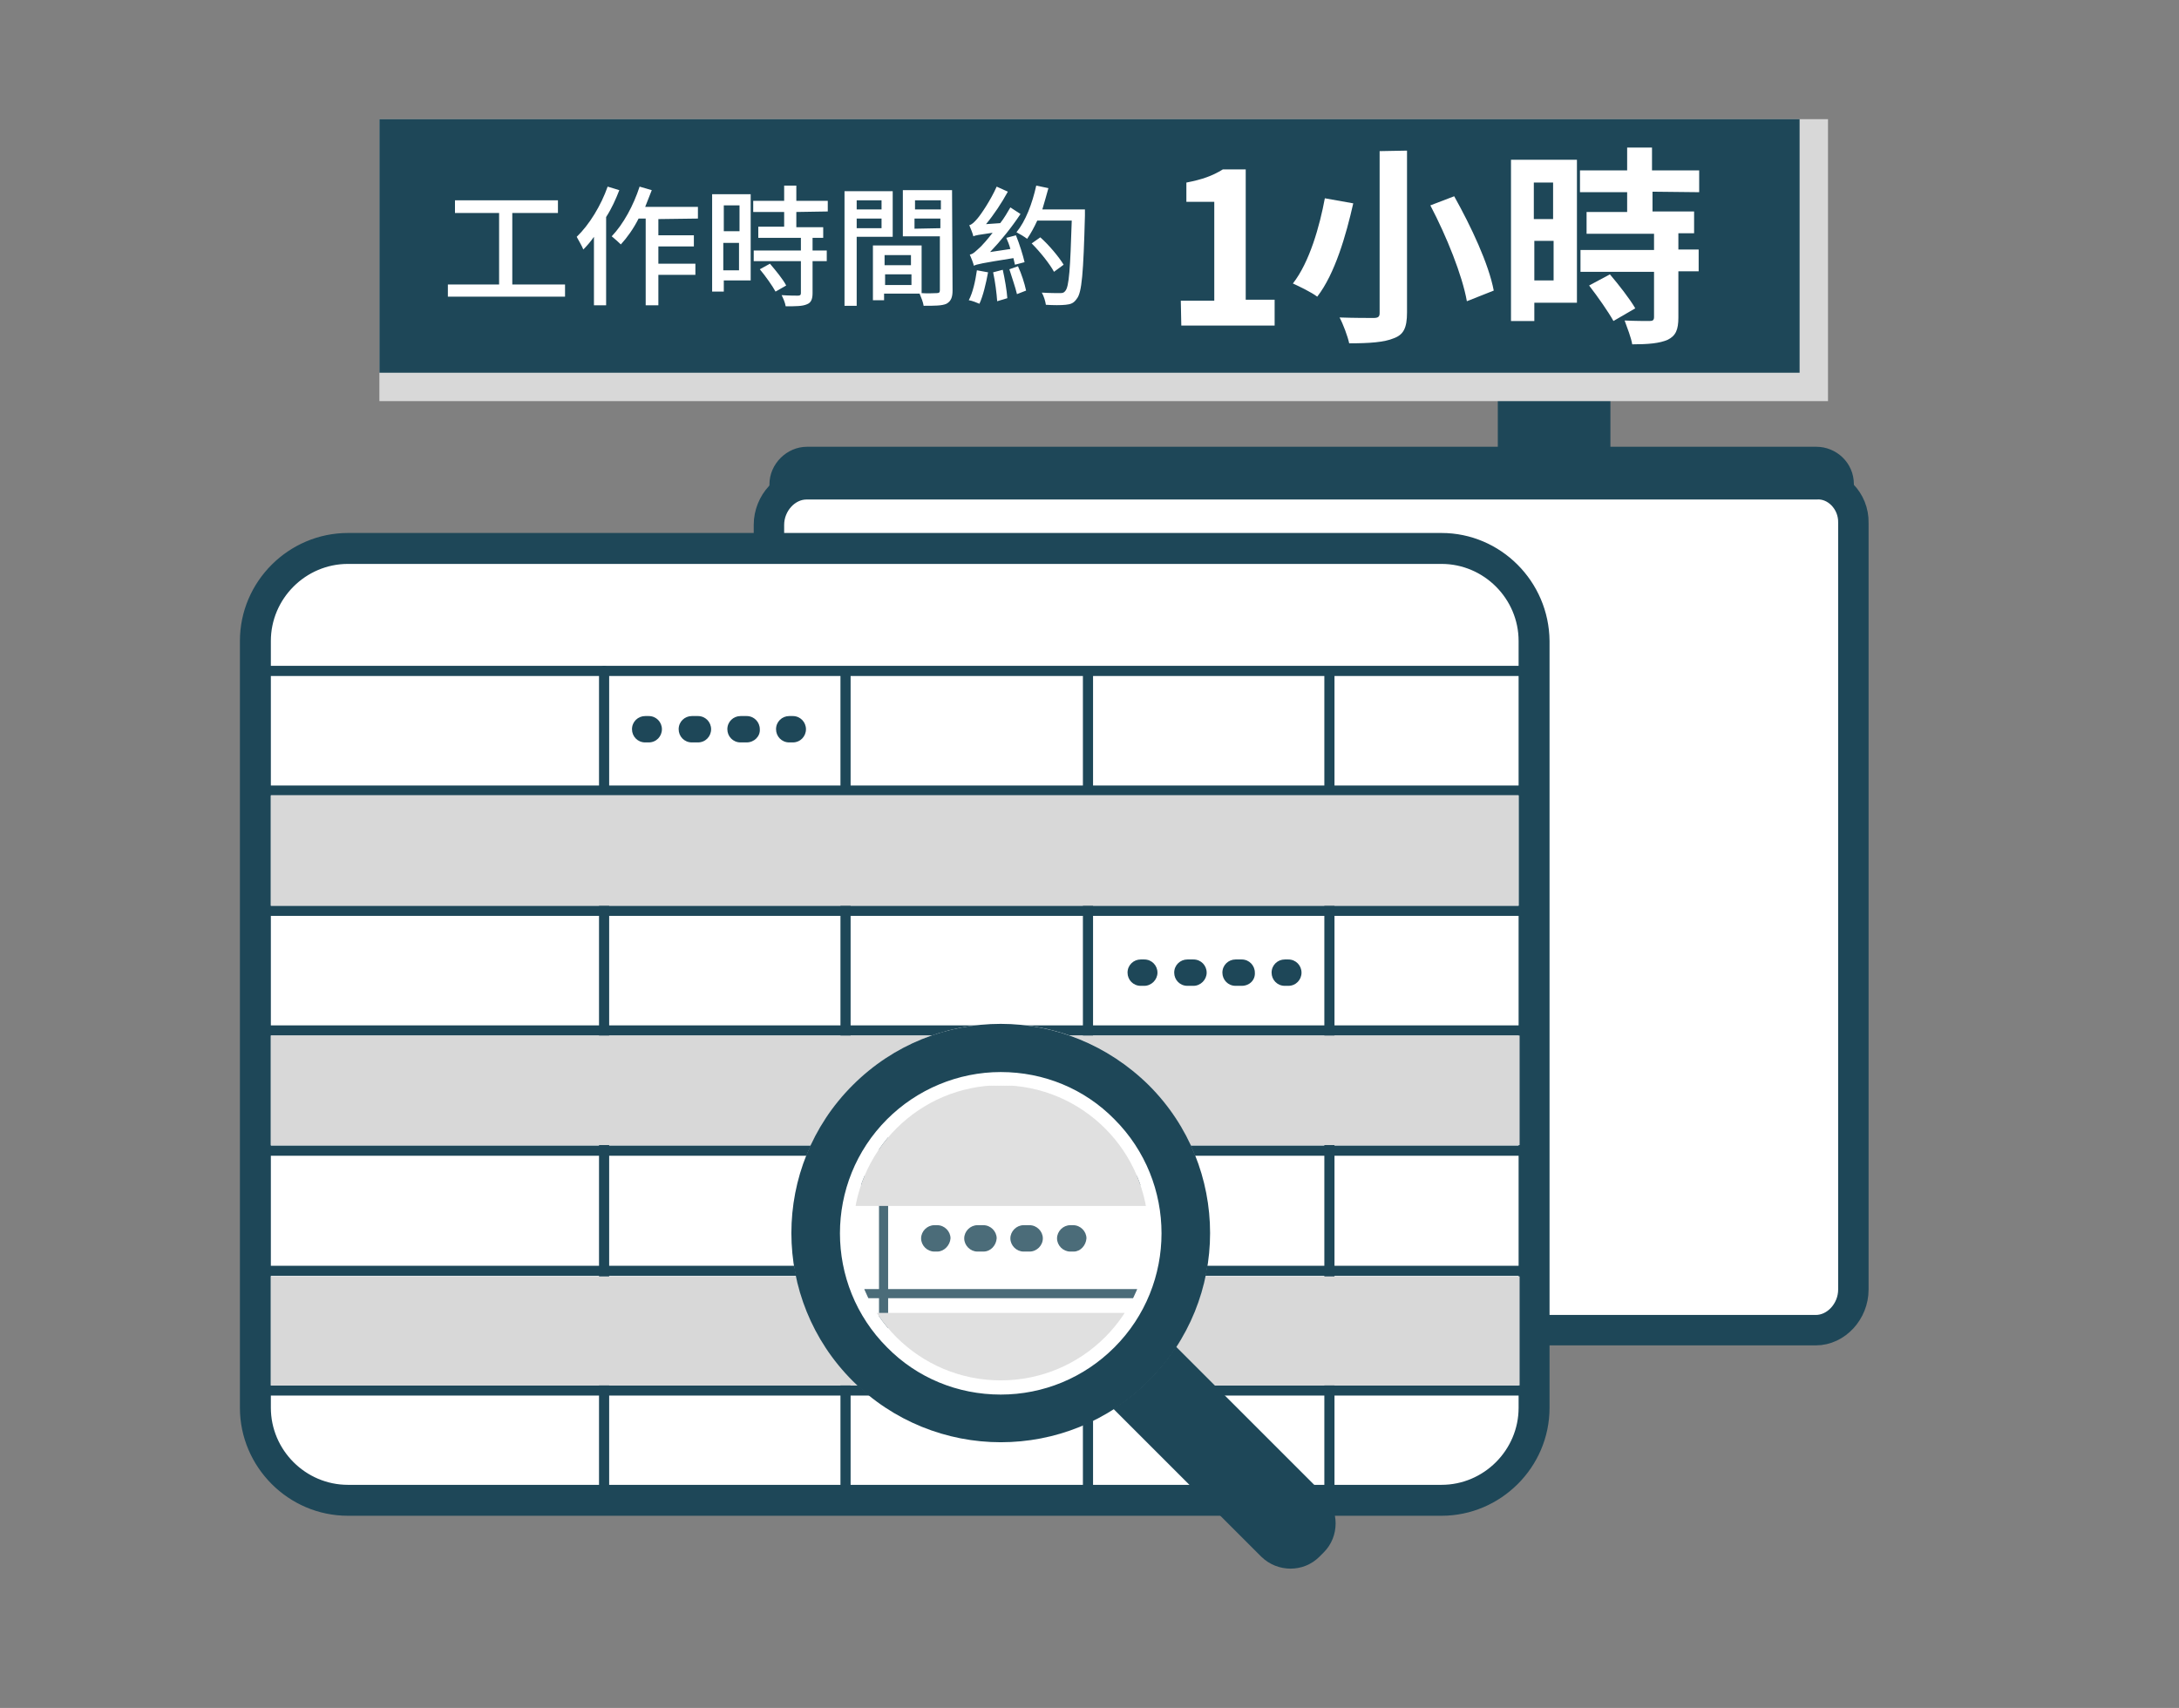 <?xml version="1.0" encoding="utf-8"?>
<!-- Generator: Adobe Illustrator 24.3.0, SVG Export Plug-In . SVG Version: 6.00 Build 0)  -->
<svg version="1.1" id="圖層_1" xmlns="http://www.w3.org/2000/svg" xmlns:xlink="http://www.w3.org/1999/xlink" x="0px" y="0px"
	 viewBox="0 0 429.6 336.8" style="enable-background:new 0 0 429.6 336.8;" xml:space="preserve">
<rect x="0" y="0" width="429.6" height="336.8" fill="#808080" stroke="none"/>
<style type="text/css">
	.st0{fill:#FFFFFF;stroke:#1E4758;stroke-width:6;stroke-miterlimit:10;}
	.st1{fill:#1E4758;}
	.st2{fill:#FFFFFF;}
	.st3{fill:#1E4758;stroke:#1E4758;stroke-width:2;stroke-miterlimit:10;}
	.st4{fill:#D8D8D8;}
	.st5{opacity:0.8;}
	.st6{clip-path:url(#SVGID_2_);}
	.st7{enable-background:new    ;}
</style>
<path class="st0" d="M358,95.5h-199c-4,0-7.4,3.7-7.4,8v150.8c0,4.3,3.4,8,7.4,8h199c4,0,7.4-3.7,7.4-8V103.1
	C365.5,98.8,362,95.2,358,95.5z"/>
<path class="st1" d="M365.5,95.5v7.4c0-4-3.4-7.4-7.4-7.4h-199c-4,0-7.4,3.4-7.4,7.4v-7.4c0-4,3.4-7.4,7.4-7.4h199
	C362,88.1,365.5,91.2,365.5,95.5z"/>
<path class="st1" d="M317.5,76h-22.2v19.2h22.2V80.9V76z"/>
<g>
	<g>
		<g>
			<path class="st2" d="M48.3,277.5V126.4c0-11.1,9.1-20.3,20.3-20.3h215.6c11.1,0,20.3,9.1,20.3,20.3v151.2
				c0,11.1-9.1,20.3-20.3,20.3H68.6C57.4,297.8,48.3,288.7,48.3,277.5z"/>
			<path class="st3" d="M284.2,110.2c8.9,0,16.2,7.3,16.2,16.2v151.2c0,8.9-7.3,16.2-16.2,16.2H68.6c-8.9,0-16.2-7.3-16.2-16.2
				V126.4c0-8.9,7.3-16.2,16.2-16.2H284.2 M284.2,106.1H68.6c-11.1,0-20.3,9.1-20.3,20.3v151.2c0,11.1,9.1,20.3,20.3,20.3h215.6
				c11.1,0,20.3-9.1,20.3-20.3V126.4C304.4,115.2,295.3,106.1,284.2,106.1L284.2,106.1z"/>
		</g>
		<path class="st1" d="M302.7,133.3H50c-0.5,0-1-0.5-1-1s0.5-1,1-1h252.7c0.5,0,1,0.5,1,1S303.2,133.3,302.7,133.3z"/>
		<path class="st1" d="M302.7,156.9H50c-0.5,0-1-0.5-1-1s0.5-1,1-1h252.7c0.5,0,1,0.5,1,1S303.2,156.9,302.7,156.9z"/>
		<path class="st1" d="M302.7,180.6H50c-0.5,0-1-0.5-1-1s0.5-1,1-1h252.7c0.5,0,1,0.5,1,1S303.2,180.6,302.7,180.6z"/>
		<path class="st1" d="M302.7,204.2H50c-0.5,0-1-0.5-1-1s0.5-1,1-1h252.7c0.5,0,1,0.5,1,1S303.2,204.2,302.7,204.2z"/>
		<path class="st1" d="M302.7,227.9H50c-0.5,0-1-0.5-1-1s0.5-1,1-1h252.7c0.5,0,1,0.5,1,1C303.8,227.4,303.2,227.9,302.7,227.9z"/>
		<path class="st1" d="M302.7,251.6H50c-0.5,0-1-0.5-1-1s0.5-1,1-1h252.7c0.5,0,1,0.5,1,1C303.8,251.1,303.2,251.6,302.7,251.6z"/>
		<path class="st1" d="M302.7,275.2H50c-0.5,0-1-0.5-1-1c0-0.5,0.5-1,1-1h252.7c0.5,0,1,0.5,1,1
			C303.8,274.7,303.2,275.2,302.7,275.2z"/>
	</g>
	<path class="st1" d="M119.1,295.8c-0.5,0-1-0.5-1-1V132.3c0-0.5,0.5-1,1-1c0.5,0,1,0.5,1,1v162.6
		C120.1,295.4,119.7,295.8,119.1,295.8z"/>
	<path class="st1" d="M166.7,296.1c-0.5,0-1-0.5-1-1V132.6c0-0.5,0.5-1,1-1s1,0.5,1,1v162.5C167.8,295.6,167.3,296.1,166.7,296.1z"
		/>
	<path class="st1" d="M214.5,296.5c-0.5,0-1-0.5-1-1V132.9c0-0.5,0.5-1,1-1s1,0.5,1,1v162.6C215.4,296,215,296.5,214.5,296.5z"/>
	<path class="st1" d="M262.1,296.7c-0.5,0-1-0.5-1-1V133.3c0-0.5,0.5-1,1-1c0.5,0,1,0.5,1,1v162.6
		C263.1,296.4,262.6,296.7,262.1,296.7z"/>
</g>
<rect x="53.4" y="156.8" class="st4" width="246" height="21.8"/>
<rect x="53.4" y="204.2" class="st4" width="246.2" height="21.6"/>
<rect x="53.4" y="251.7" class="st4" width="246.2" height="21.5"/>
<g>
	<path class="st1" d="M225.6,194.4h-0.7c-1.5,0-2.6-1.2-2.6-2.6c0-1.5,1.2-2.6,2.6-2.6h0.7c1.5,0,2.6,1.2,2.6,2.6
		C228.2,193.2,227,194.4,225.6,194.4z"/>
	<path class="st1" d="M244.8,194.4h-1.2c-1.5,0-2.6-1.2-2.6-2.6c0-1.5,1.2-2.6,2.6-2.6h1.2c1.5,0,2.6,1.2,2.6,2.6
		C247.5,193.2,246.4,194.4,244.8,194.4z M235.3,194.4h-1.2c-1.5,0-2.6-1.2-2.6-2.6c0-1.5,1.2-2.6,2.6-2.6h1.2c1.5,0,2.6,1.2,2.6,2.6
		C237.9,193.2,236.7,194.4,235.3,194.4z"/>
	<path class="st1" d="M254,194.4h-0.7c-1.5,0-2.6-1.2-2.6-2.6c0-1.5,1.2-2.6,2.6-2.6h0.7c1.5,0,2.6,1.2,2.6,2.6
		C256.6,193.2,255.5,194.4,254,194.4z"/>
</g>
<g>
	<path class="st1" d="M127.9,146.4h-0.7c-1.5,0-2.6-1.2-2.6-2.6c0-1.5,1.2-2.6,2.6-2.6h0.7c1.5,0,2.6,1.2,2.6,2.6
		C130.5,145.2,129.4,146.4,127.9,146.4z"/>
	<path class="st1" d="M147.2,146.4H146c-1.5,0-2.6-1.2-2.6-2.6c0-1.5,1.2-2.6,2.6-2.6h1.2c1.5,0,2.6,1.2,2.6,2.6
		C149.9,145.2,148.7,146.4,147.2,146.4z M137.6,146.4h-1.2c-1.5,0-2.6-1.2-2.6-2.6c0-1.5,1.2-2.6,2.6-2.6h1.2c1.5,0,2.6,1.2,2.6,2.6
		C140.2,145.2,139.1,146.4,137.6,146.4z"/>
	<path class="st1" d="M156.3,146.4h-0.7c-1.5,0-2.6-1.2-2.6-2.6c0-1.5,1.2-2.6,2.6-2.6h0.7c1.5,0,2.6,1.2,2.6,2.6
		C158.9,145.2,157.8,146.4,156.3,146.4z"/>
</g>
<g>
	<g>
		<path class="st1" d="M248.7,307l-44-44c-3.1-3.1-3.1-8.3,0-11.4l0.9-0.9c3.1-3.1,8.3-3.1,11.4,0l44,44c3.1,3.1,3.1,8.3,0,11.4
			l-0.9,0.9C257,310.1,251.9,310.1,248.7,307z"/>
	</g>
	<g>
		<circle class="st2" cx="197.3" cy="243.1" r="41.2"/>
		<path class="st1" d="M197.3,211.4c8.5,0,16.5,3.3,22.4,9.3c12.4,12.4,12.4,32.6,0,45c-6,6-14,9.3-22.4,9.3
			c-8.5,0-16.5-3.3-22.4-9.3c-12.4-12.4-12.4-32.6,0-45C180.8,214.8,188.9,211.4,197.3,211.4 M197.3,201.9c-10.6,0-21.1,4-29.2,12.1
			c-16.1,16.1-16.1,42.2,0,58.3c8,8,18.6,12.1,29.2,12.1c10.6,0,21.1-4,29.2-12.1c16.1-16.1,16.1-42.2,0-58.3
			C218.4,206,207.9,201.9,197.3,201.9L197.3,201.9z"/>
	</g>
</g>
<g class="st5">
	<g>
		<g>
			<g>
				<defs>
					<circle id="SVGID_1_" cx="197.3" cy="243.1" r="29.1"/>
				</defs>
				<clipPath id="SVGID_2_">
					<use xlink:href="#SVGID_1_"  style="overflow:visible;"/>
				</clipPath>
				<g class="st6">
					<g>
						<g>
							<g>
								<path class="st2" d="M16.7,280.7V137.5c0-10.6,8.7-19.2,19.2-19.2h204.3c10.6,0,19.2,8.7,19.2,19.2v143.2
									c0,10.6-8.7,19.2-19.2,19.2H36C25.4,300,16.7,291.3,16.7,280.7z"/>
								<path class="st1" d="M240.2,122.1c8.5,0,15.4,6.9,15.4,15.4v143.2c0,8.5-6.9,15.4-15.4,15.4H36c-8.5,0-15.4-6.9-15.4-15.4
									V137.5c0-8.5,6.9-15.4,15.4-15.4L240.2,122.1 M240.2,118.3H36c-10.6,0-19.2,8.7-19.2,19.2v143.2c0,10.6,8.7,19.2,19.2,19.2
									h204.3c10.6,0,19.2-8.7,19.2-19.2V137.5C259.4,126.9,250.8,118.3,240.2,118.3L240.2,118.3z"/>
							</g>
							<path class="st1" d="M257.8,144H18.4c-0.5,0-0.9-0.5-0.9-0.9c0-0.5,0.5-0.9,0.9-0.9h239.5c0.5,0,0.9,0.5,0.9,0.9
								C258.7,143.5,258.4,144,257.8,144z"/>
							<path class="st1" d="M257.8,166.4H18.4c-0.5,0-0.9-0.5-0.9-0.9s0.5-0.9,0.9-0.9h239.5c0.5,0,0.9,0.5,0.9,0.9
								S258.4,166.4,257.8,166.4z"/>
							<path class="st1" d="M257.8,188.8H18.4c-0.5,0-0.9-0.5-0.9-0.9c0-0.5,0.5-0.9,0.9-0.9h239.5c0.5,0,0.9,0.5,0.9,0.9
								C258.8,188.4,258.4,188.8,257.8,188.8z"/>
							<path class="st1" d="M257.8,211.2H18.4c-0.5,0-0.9-0.5-0.9-0.9c0-0.5,0.5-0.9,0.9-0.9h239.5c0.5,0,0.9,0.5,0.9,0.9
								C258.7,210.8,258.4,211.2,257.8,211.2z"/>
							<path class="st1" d="M257.8,233.7H18.4c-0.5,0-0.9-0.5-0.9-0.9c0-0.5,0.5-0.9,0.9-0.9h239.5c0.5,0,0.9,0.5,0.9,0.9
								C258.8,233.2,258.4,233.7,257.8,233.7z"/>
							<path class="st1" d="M257.8,256H18.4c-0.5,0-0.9-0.5-0.9-0.9c0-0.5,0.5-0.9,0.9-0.9h239.5c0.5,0,0.9,0.5,0.9,0.9
								C258.8,255.6,258.4,256,257.8,256z"/>
							<path class="st1" d="M257.8,278.5H18.4c-0.5,0-0.9-0.5-0.9-0.9s0.5-0.9,0.9-0.9h239.5c0.5,0,0.9,0.5,0.9,0.9
								S258.4,278.5,257.8,278.5z"/>
						</g>
						<path class="st1" d="M83.9,298c-0.5,0-0.9-0.5-0.9-0.9v-154c0-0.5,0.5-0.9,0.9-0.9c0.5,0,0.9,0.5,0.9,0.9v154
							C84.8,297.6,84.4,298,83.9,298z"/>
						<path class="st1" d="M129,298.3c-0.5,0-0.9-0.5-0.9-0.9V143.3c0-0.5,0.5-0.9,0.9-0.9c0.5,0,0.9,0.5,0.9,0.9v154
							C129.9,297.9,129.6,298.3,129,298.3z"/>
						<path class="st1" d="M174.2,298.6c-0.5,0-0.9-0.5-0.9-0.9v-154c0-0.5,0.5-0.9,0.9-0.9c0.5,0,0.9,0.5,0.9,0.9v154
							C175.1,298.2,174.7,298.6,174.2,298.6z"/>
					</g>
					<rect x="23" y="169.3" class="st4" width="236.3" height="23.7"/>
					<rect x="23" y="214.1" class="st4" width="236.3" height="23.7"/>
					<rect x="23" y="258.9" class="st4" width="236.3" height="23.7"/>
					<path d="M71.7,157.1H28.8c-1.4,0-2.6-1.2-2.6-2.6s1.2-2.6,2.6-2.6h42.9c1.4,0,2.6,1.2,2.6,2.6C74.3,156,73.1,157.1,71.7,157.1z
						"/>
					<path d="M71.7,179.5H28.8c-1.4,0-2.6-1.2-2.6-2.6c0-1.4,1.2-2.6,2.6-2.6h42.9c1.4,0,2.6,1.2,2.6,2.6S73.1,179.5,71.7,179.5z"/>
					<g>
						<path d="M139,179.6h-0.6c-1.4,0-2.6-1.2-2.6-2.6c0-1.4,1.2-2.6,2.6-2.6h0.6c1.4,0,2.6,1.2,2.6,2.6
							C141.5,178.4,140.3,179.6,139,179.6z"/>
						<path d="M157.2,179.6H156c-1.4,0-2.6-1.2-2.6-2.6c0-1.4,1.2-2.6,2.6-2.6h1.2c1.4,0,2.6,1.2,2.6,2.6
							C159.8,178.4,158.7,179.6,157.2,179.6z M148.1,179.6h-1.2c-1.4,0-2.6-1.2-2.6-2.6c0-1.4,1.2-2.6,2.6-2.6h1.2
							c1.4,0,2.6,1.2,2.6,2.6C150.6,178.4,149.5,179.6,148.1,179.6z"/>
						<path d="M165.9,179.6h-0.6c-1.4,0-2.6-1.2-2.6-2.6c0-1.4,1.2-2.6,2.6-2.6h0.6c1.4,0,2.6,1.2,2.6,2.6
							C168.3,178.4,167.2,179.6,165.9,179.6z"/>
					</g>
					<g>
						<path d="M184.8,201.9h-0.6c-1.4,0-2.6-1.2-2.6-2.6s1.2-2.6,2.6-2.6h0.6c1.4,0,2.6,1.2,2.6,2.6
							C187.3,200.8,186.1,201.9,184.8,201.9z"/>
						<path d="M203,201.9h-1.2c-1.4,0-2.6-1.2-2.6-2.6s1.2-2.6,2.6-2.6h1.2c1.4,0,2.6,1.2,2.6,2.6
							C205.6,200.8,204.4,201.9,203,201.9z M193.9,201.9h-1.2c-1.4,0-2.6-1.2-2.6-2.6s1.2-2.6,2.6-2.6h1.2c1.4,0,2.6,1.2,2.6,2.6
							C196.4,200.8,195.3,201.9,193.9,201.9z"/>
						<path d="M211.7,201.9H211c-1.4,0-2.6-1.2-2.6-2.6s1.2-2.6,2.6-2.6h0.6c1.4,0,2.6,1.2,2.6,2.6
							C214.1,200.8,213,201.9,211.7,201.9z"/>
					</g>
					<g>
						<path d="M139,224.3h-0.6c-1.4,0-2.6-1.2-2.6-2.6s1.2-2.6,2.6-2.6h0.6c1.4,0,2.6,1.2,2.6,2.6S140.3,224.3,139,224.3z"/>
						<path d="M157.2,224.3H156c-1.4,0-2.6-1.2-2.6-2.6s1.2-2.6,2.6-2.6h1.2c1.4,0,2.6,1.2,2.6,2.6S158.7,224.3,157.2,224.3z
							 M148.1,224.3h-1.2c-1.4,0-2.6-1.2-2.6-2.6s1.2-2.6,2.6-2.6h1.2c1.4,0,2.6,1.2,2.6,2.6S149.5,224.3,148.1,224.3z"/>
						<path d="M165.9,224.3h-0.6c-1.4,0-2.6-1.2-2.6-2.6s1.2-2.6,2.6-2.6h0.6c1.4,0,2.6,1.2,2.6,2.6S167.2,224.3,165.9,224.3z"/>
					</g>
					<g>
						<path d="M92.2,156.5h-0.6c-1.4,0-2.6-1.2-2.6-2.6s1.2-2.6,2.6-2.6h0.6c1.4,0,2.6,1.2,2.6,2.6
							C94.8,155.4,93.6,156.5,92.2,156.5z"/>
						<path d="M110.4,156.5h-1.2c-1.4,0-2.6-1.2-2.6-2.6s1.2-2.6,2.6-2.6h1.2c1.4,0,2.6,1.2,2.6,2.6
							C113,155.4,111.9,156.5,110.4,156.5z M101.4,156.5h-1.2c-1.4,0-2.6-1.2-2.6-2.6s1.2-2.6,2.6-2.6h1.2c1.4,0,2.6,1.2,2.6,2.6
							C103.8,155.4,102.7,156.5,101.4,156.5z"/>
						<path d="M119.1,156.5h-0.6c-1.4,0-2.6-1.2-2.6-2.6s1.2-2.6,2.6-2.6h0.6c1.4,0,2.6,1.2,2.6,2.6
							C121.6,155.4,120.5,156.5,119.1,156.5z"/>
					</g>
					<g>
						<path class="st1" d="M184.8,246.8h-0.6c-1.4,0-2.6-1.2-2.6-2.6c0-1.4,1.2-2.6,2.6-2.6h0.6c1.4,0,2.6,1.2,2.6,2.6
							C187.3,245.6,186.1,246.8,184.8,246.8z"/>
						<path class="st1" d="M203,246.8h-1.2c-1.4,0-2.6-1.2-2.6-2.6c0-1.4,1.2-2.6,2.6-2.6h1.2c1.4,0,2.6,1.2,2.6,2.6
							C205.6,245.6,204.4,246.8,203,246.8z M193.9,246.8h-1.2c-1.4,0-2.6-1.2-2.6-2.6c0-1.4,1.2-2.6,2.6-2.6h1.2
							c1.4,0,2.6,1.2,2.6,2.6C196.4,245.6,195.3,246.8,193.9,246.8z"/>
						<path class="st1" d="M211.7,246.8H211c-1.4,0-2.6-1.2-2.6-2.6c0-1.4,1.2-2.6,2.6-2.6h0.6c1.4,0,2.6,1.2,2.6,2.6
							C214.1,245.6,213,246.8,211.7,246.8z"/>
					</g>
					<g>
						<path d="M227.3,268.5h-0.6c-1.4,0-2.6-1.2-2.6-2.6c0-1.4,1.2-2.6,2.6-2.6h0.6c1.4,0,2.6,1.2,2.6,2.6
							C229.9,267.4,228.7,268.5,227.3,268.5z"/>
						<path d="M245.6,268.5h-1.2c-1.4,0-2.6-1.2-2.6-2.6c0-1.4,1.2-2.6,2.6-2.6h1.2c1.4,0,2.6,1.2,2.6,2.6
							C248.2,267.4,247,268.5,245.6,268.5z M236.5,268.5h-1.2c-1.4,0-2.6-1.2-2.6-2.6c0-1.4,1.2-2.6,2.6-2.6h1.2
							c1.4,0,2.6,1.2,2.6,2.6C239,267.4,237.8,268.5,236.5,268.5z"/>
						<path d="M254.3,268.5h-0.6c-1.4,0-2.6-1.2-2.6-2.6c0-1.4,1.2-2.6,2.6-2.6h0.6c1.4,0,2.6,1.2,2.6,2.6
							C256.7,267.4,255.6,268.5,254.3,268.5z"/>
					</g>
					<g>
						<path d="M139,290.9h-0.6c-1.4,0-2.6-1.2-2.6-2.6s1.2-2.6,2.6-2.6h0.6c1.4,0,2.6,1.2,2.6,2.6
							C141.5,289.8,140.3,290.9,139,290.9z"/>
						<path d="M157.2,290.9H156c-1.4,0-2.6-1.2-2.6-2.6s1.2-2.6,2.6-2.6h1.2c1.4,0,2.6,1.2,2.6,2.6
							C159.8,289.8,158.7,290.9,157.2,290.9z M148.1,290.9h-1.2c-1.4,0-2.6-1.2-2.6-2.6s1.2-2.6,2.6-2.6h1.2c1.4,0,2.6,1.2,2.6,2.6
							C150.6,289.8,149.5,290.9,148.1,290.9z"/>
						<path d="M165.9,290.9h-0.6c-1.4,0-2.6-1.2-2.6-2.6s1.2-2.6,2.6-2.6h0.6c1.4,0,2.6,1.2,2.6,2.6
							C168.4,289.8,167.2,290.9,165.9,290.9z"/>
					</g>
					<path d="M71.7,201.7H28.8c-1.4,0-2.6-1.2-2.6-2.6c0-1.4,1.2-2.6,2.6-2.6h42.9c1.4,0,2.6,1.2,2.6,2.6
						C74.3,200.6,73.1,201.7,71.7,201.7z"/>
					<path d="M65.3,223.9H28.8c-1.3,0-2.4-1-2.4-2.4c0-1.3,1-2.4,2.4-2.4h36.5c1.3,0,2.4,1,2.4,2.4
						C67.6,222.8,66.6,223.9,65.3,223.9z"/>
					<path d="M65.3,246.1H28.8c-1.3,0-2.4-1-2.4-2.4s1-2.4,2.4-2.4h36.5c1.3,0,2.4,1,2.4,2.4C67.7,245.1,66.6,246.1,65.3,246.1z"/>
					<path d="M65.3,268.4H28.8c-1.3,0-2.4-1-2.4-2.4c0-1.4,1-2.4,2.4-2.4h36.5c1.3,0,2.4,1,2.4,2.4
						C67.7,267.4,66.6,268.4,65.3,268.4z"/>
					<path d="M71.7,290.9H28.8c-1.4,0-2.6-1.2-2.6-2.6s1.2-2.6,2.6-2.6h42.9c1.4,0,2.6,1.2,2.6,2.6
						C74.3,289.8,73.1,290.9,71.7,290.9z"/>
				</g>
			</g>
		</g>
	</g>
</g>
<rect x="74.8" y="23.5" class="st4" width="285.6" height="55.6"/>
<rect x="74.8" y="23.5" class="st1" width="280" height="50"/>
<g>
	<path class="st2" d="M111.4,56.1l0,2.4l-23.1,0l0-2.4l10.1,0l0-14.1l-8.7,0l0-2.5l20.3,0l0,2.5l-9,0l0,14.1L111.4,56.1z"/>
	<path class="st2" d="M122.1,37.5c-0.7,1.8-1.5,3.6-2.6,5.3l0,17.4l-2.4,0l0-13.5c-0.7,1-1.4,1.8-2.1,2.5c-0.2-0.6-1-1.9-1.3-2.5
		c2.5-2.4,4.8-6.2,6.1-9.9L122.1,37.5z M129.8,43.2l0,3.2l7,0l0,2.2l-7,0l0,3.4l7.3,0l0,2.2l-7.3,0l0,6l-2.5,0l0-17.1l-1.4,0
		c-1,2-2.3,3.8-3.5,5.1c-0.4-0.4-1.3-1.2-1.8-1.6c2.3-2.4,4.3-6.1,5.5-9.8l2.4,0.7c-0.4,1.1-0.9,2.2-1.3,3.3l10.4,0l0,2.3
		L129.8,43.2z"/>
	<path class="st2" d="M148,55.3l-5.3,0l0,2.2l-2.3,0l0-19.2l7.6,0L148,55.3z M142.7,40.5l0,5.1l3.1,0l0-5.1L142.7,40.5z M145.7,53.3
		l0-5.4l-3.1,0l0,5.4L145.7,53.3z M157,41.8l0,3l5.3,0l0,2.1l-2.1,0l0,2.5l2.8,0l0,2.1l-2.8,0l0,6.3c0,1.2-0.3,1.9-1.1,2.2
		c-0.9,0.4-2.2,0.4-4.2,0.4c-0.1-0.7-0.5-1.6-0.8-2.2c1.4,0.1,2.9,0.1,3.2,0.1c0.4,0,0.6-0.1,0.6-0.5l0-6.3l-9.3,0l0-2.1l9.3,0
		l0-2.5l-8.4,0l0-2.2l5.1,0l0-2.9l-6.1,0l0-2.2l6.1,0l0-3l2.4,0l0,3l6.2,0l0,2.1L157,41.8L157,41.8z M151.8,52
		c1.1,1.3,2.6,3.1,3.2,4.3l-2.1,1.2c-0.6-1.1-2-3.1-3.1-4.4L151.8,52z"/>
	<path class="st2" d="M168.9,46.7l0,13.6l-2.4,0l0-22.6l9.5,0l0,9L168.9,46.7z M168.9,39.5l0,1.8l4.9,0l0-1.8L168.9,39.5z M173.8,45
		l0-1.9l-4.9,0l0,1.9L173.8,45z M187.8,57.3c0,1.3-0.3,2.1-1.2,2.6c-0.9,0.4-2.3,0.4-4.5,0.4c-0.1-0.7-0.5-1.7-0.8-2.4l-7,0l0,1.3
		l-2.2,0l0-10.8l9.6,0l0,9.4c1.2,0.1,2.5,0,3,0c0.5,0,0.6-0.2,0.6-0.6l0-10.6l-7.3,0l0-9.1l9.7,0L187.8,57.3L187.8,57.3z
		 M174.4,50.3l0,2l5.2,0l0-2C179.7,50.3,174.4,50.3,174.4,50.3z M179.7,56.2l0-2.1l-5.2,0l0,2.1L179.7,56.2z M180.4,39.5l0,1.8
		l5.1,0l0-1.8L180.4,39.5z M185.4,45l0-1.9l-5.1,0l0,2L185.4,45L185.4,45z"/>
	<path class="st2" d="M194.8,53.7c-0.4,2.2-1,4.7-1.7,6.2c-0.5-0.2-1.4-0.6-2.1-0.7c0.8-1.5,1.3-3.8,1.6-5.9L194.8,53.7z
		 M200.1,52.2c-0.1-0.4-0.2-0.9-0.3-1.3c-6.3,1-7.2,1.2-7.8,1.5c-0.1-0.5-0.5-1.5-0.8-2.2c0.7-0.1,1.2-0.7,2.2-1.6
		c0.4-0.4,1.3-1.4,2.3-2.7c-2.8,0.4-3.4,0.5-3.8,0.7c-0.1-0.5-0.5-1.5-0.8-2.2c0.5-0.1,1-0.6,1.6-1.3c0.7-0.8,2.6-3.6,3.8-6.3l2.2,1
		c-1.2,2.2-2.8,4.6-4.3,6.4l2.8-0.2c0.8-1,1.4-2.1,2-3.1l2,1.3c-1.8,2.7-3.9,5.3-6,7.5l4-0.6c-0.2-0.8-0.5-1.5-0.8-2.2l1.9-0.5
		c0.7,1.7,1.4,4,1.7,5.3L200.1,52.2z M197.7,53.2c0.4,1.8,0.8,4.1,0.9,5.6l-2,0.6c-0.1-1.5-0.4-3.9-0.8-5.7L197.7,53.2z M200.7,52.5
		c0.7,1.5,1.3,3.4,1.6,4.8l-1.8,0.7c-0.3-1.3-1-3.3-1.5-4.9L200.7,52.5z M213.9,41.3c0,0,0,0.9,0,1.2c-0.3,11.3-0.6,15.2-1.6,16.4
		c-0.6,0.9-1.2,1.1-2.2,1.2c-0.9,0.1-2.4,0.1-3.9,0c-0.1-0.7-0.4-1.7-0.8-2.4c1.5,0.1,3.1,0.1,3.6,0.1c0.5,0,0.8-0.1,1-0.4
		c0.8-0.8,1-4.6,1.3-13.9l-6.8,0c-0.6,1.3-1.3,2.6-2,3.6c-0.5-0.4-1.5-1-2.1-1.3c1.8-2.2,3.1-5.6,3.9-9.2l2.4,0.5
		c-0.4,1.4-0.8,2.9-1.2,4.2L213.9,41.3L213.9,41.3L213.9,41.3z M207.8,53.6c-0.8-1.5-2.7-3.9-4.4-5.6l1.7-1.2
		c1.7,1.5,3.7,3.9,4.6,5.4L207.8,53.6z"/>
</g>
<g class="st7">
	<path class="st2" d="M232.8,59.3l6.6,0l0-19.5l-5.5,0l0-3.8c3.1-0.6,5.1-1.3,7.2-2.6l4.5,0l0,25.7l5.7,0l0,5.1l-18.4,0L232.8,59.3z
		"/>
	<path class="st2" d="M266.8,40.1c-1.4,6.2-3.6,13.9-7.1,18.4c-1.2-0.9-3.5-2-4.8-2.6c3.3-4.2,5.3-11.4,6.3-16.8L266.8,40.1z
		 M277.4,29.7l0,31.9c0,3.1-0.7,4.4-2.6,5.1c-1.9,0.8-4.8,1-8.8,1c-0.3-1.4-1.2-3.8-1.9-5.1c2.7,0.1,5.7,0.1,6.7,0.1
		c1,0,1.2-0.3,1.2-1l0-31.9L277.4,29.7z M286.7,38.7c3.3,5.9,6.8,13.3,7.8,18.6l-5.3,2.1c-0.9-5.1-4-12.8-7.2-18.9L286.7,38.7z"/>
	<path class="st2" d="M310.9,59.7l-8.4,0l0,3.6l-4.6,0l0-31.8l13,0L310.9,59.7z M302.4,36l0,7.2l3.8,0l0-7.2L302.4,36z M306.3,55.3
		l0-7.8l-3.8,0l0,7.8L306.3,55.3z M325.8,37.8l0,3.9l8.2,0l0,4.3l-3.1,0l0,3.2l4,0l0,4.3l-4,0l0,9.1c0,2.4-0.5,3.6-2.1,4.4
		c-1.6,0.7-3.8,0.9-7,0.9c-0.2-1.3-1-3.3-1.5-4.7c2,0.1,4.3,0.1,4.9,0.1c0.7,0,0.9-0.2,0.9-0.8l0-8.9l-14.5,0l0-4.3l14.5,0l0-3.2
		l-13.3,0l0-4.3l8,0l0-3.9l-9.3,0l0-4.3l9.3,0l0-4.5l4.9,0l0,4.5l9.3,0l0,4.3L325.8,37.8L325.8,37.8z M317.4,54.1
		c1.7,2,3.9,4.8,5,6.7l-4.3,2.5c-1-1.8-3.1-4.8-4.8-7L317.4,54.1z"/>
</g>
</svg>
